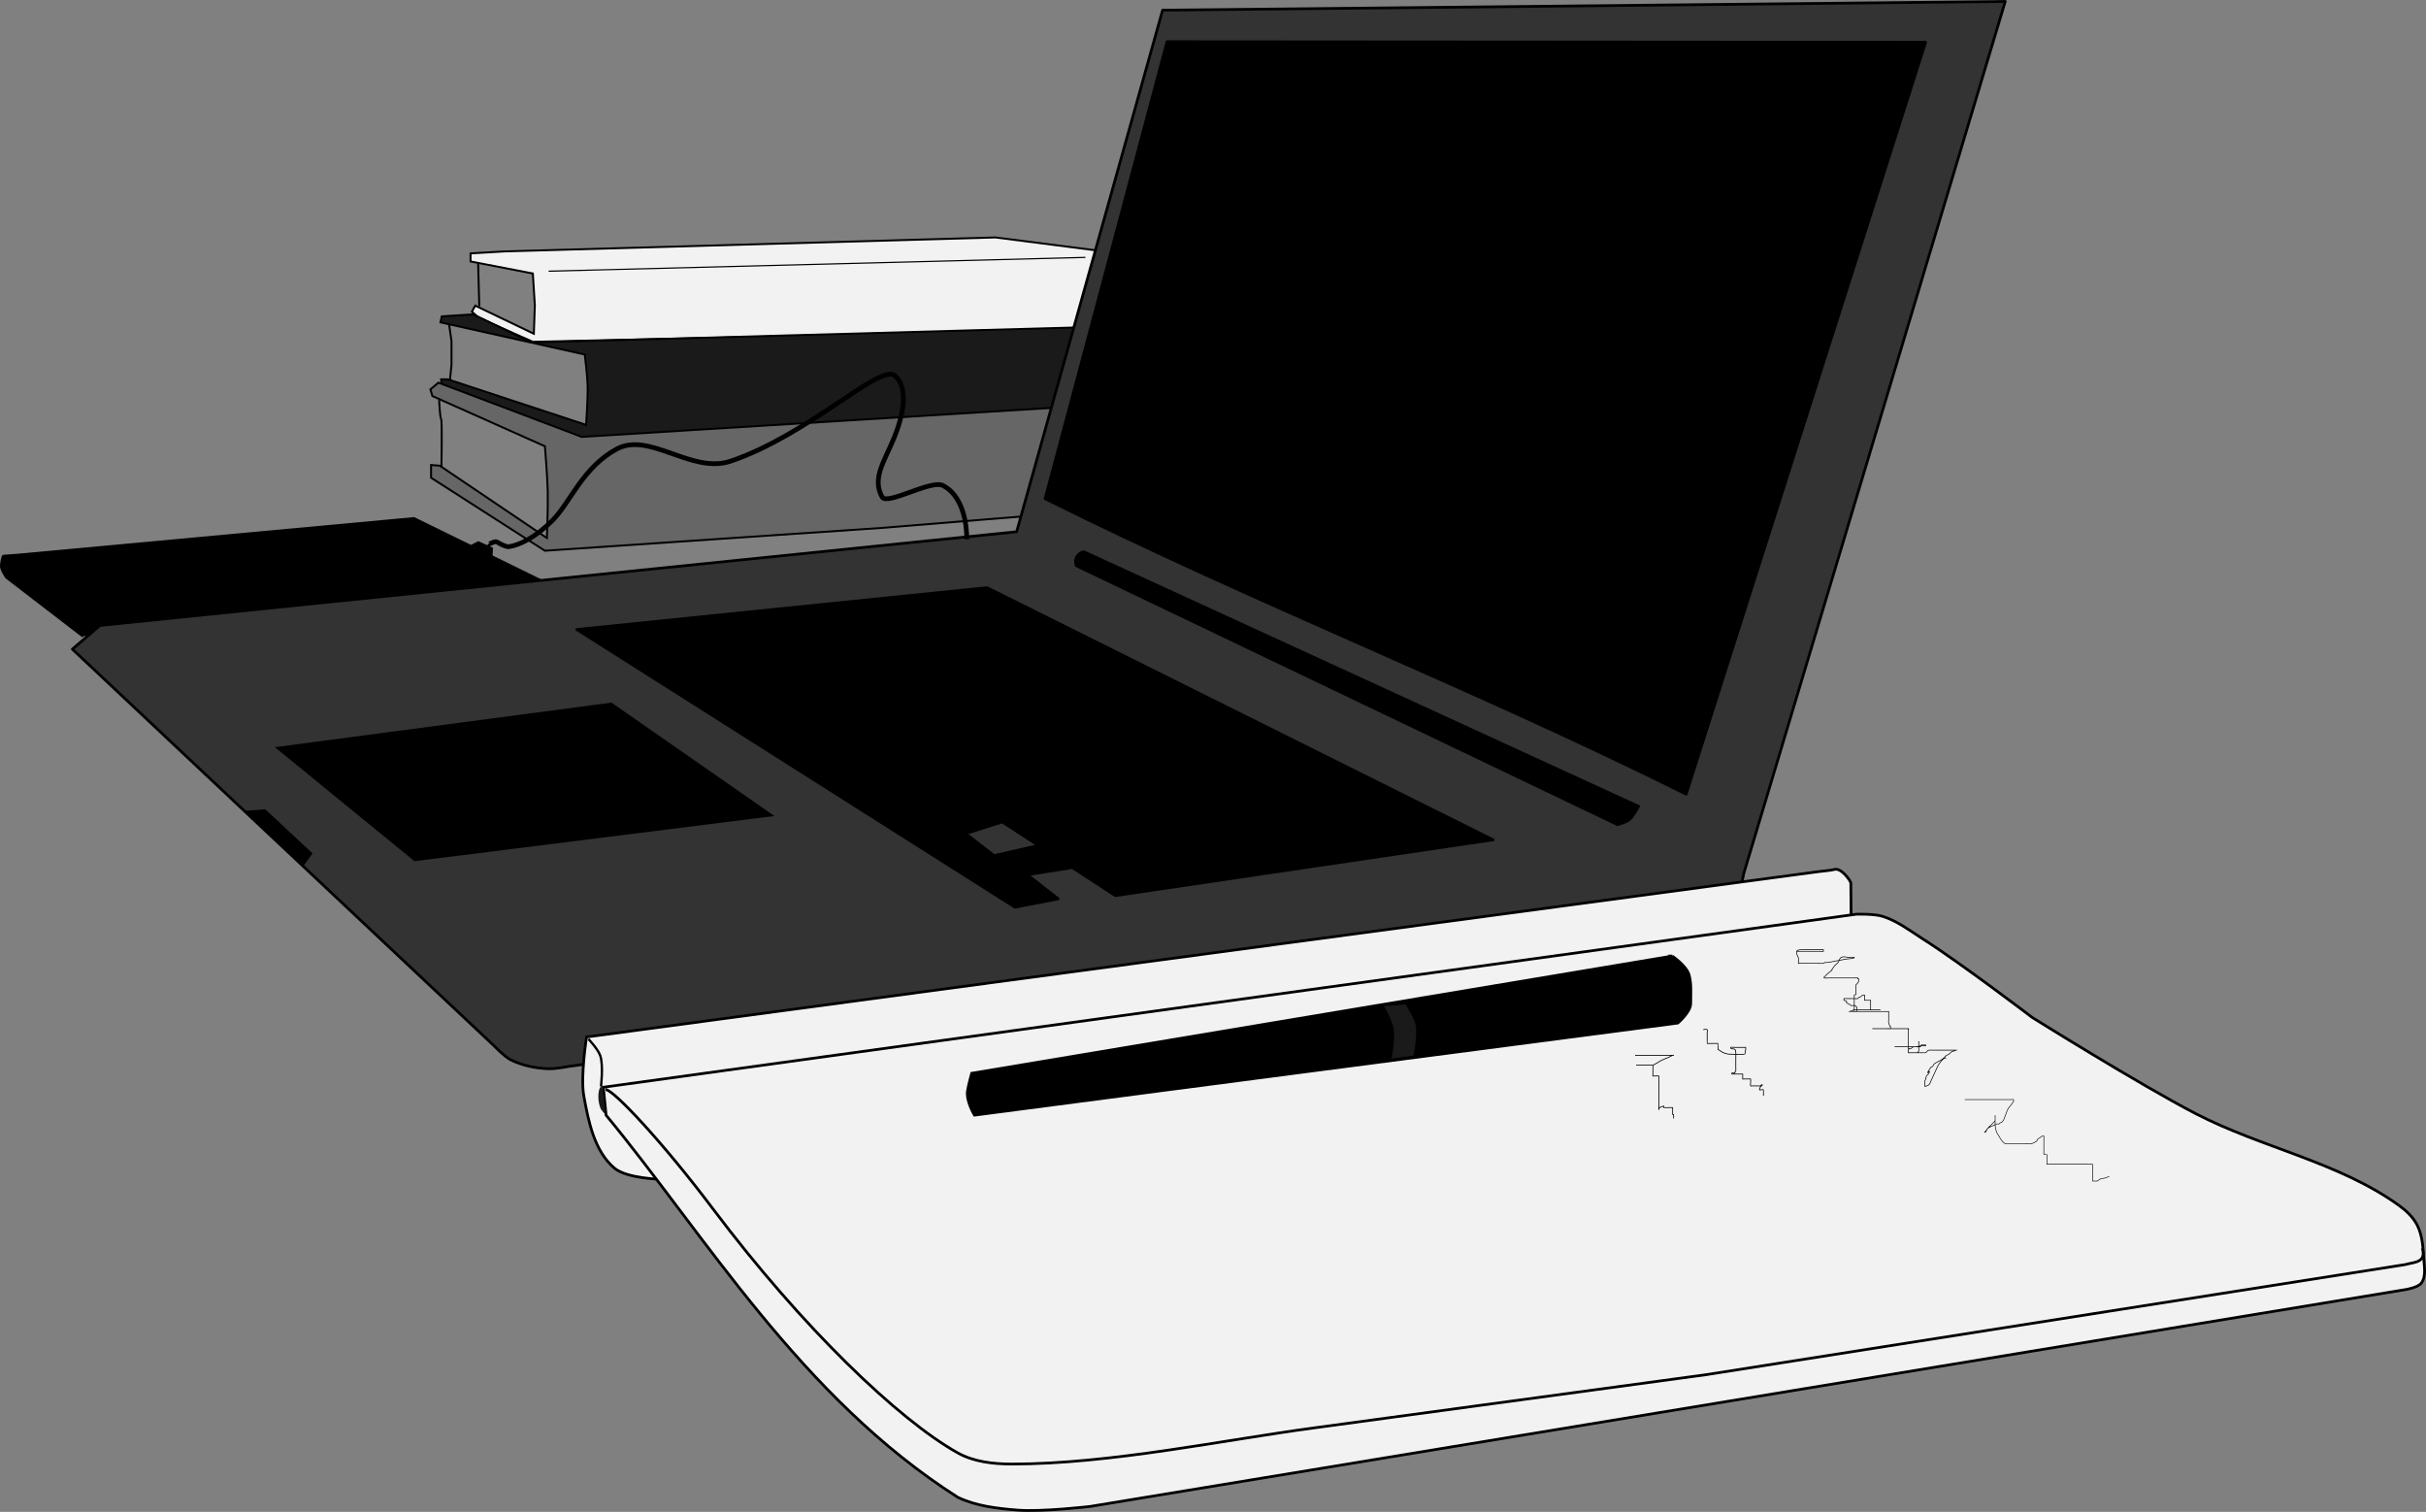 <svg xmlns="http://www.w3.org/2000/svg" width="620.891" height="386.908" viewBox="0 0 164.278 102.369"><rect x="0" y="0" width="164.278" height="102.369" fill="#808080" stroke="none"/><g stroke="#000" stroke-width=".132"><path d="M67.405 16.077l-33.227.945-2.313.136v.544l4.217.817.135 2.153-.067 1.927-3.967-1.904-.227.408.454.408 3.672 1.632 22.262-.498 21.673-.5.318-2.493-.318-1.859-1.723-.317z" fill="#f2f2f2"/><path d="M32.047 21.284l-2.131.136-.09.408 9.77 2.177s.176 1.403.195 2.108c.023.885-.104 2.653-.104 2.653l-9.363-3.083h-.454l.046.453 9.521 3.514 19.338-1.224 21.605-1.36.453-1.928s-.017-1.497-.18-2.221c-.076-.332-.364-.952-.364-.952l-44.298 1.224z" fill="#1a1a1a"/><path d="M29.69 25.91l-.545.453.136.453 7.617 3.4s.17 2.037.192 3.057c.024 1.052-.056 3.155-.056 3.155l-7.254-4.897-.59-.045v.862l7.708 4.942 22.761-1.542 21.628-1.768s.377-1.318.453-1.995c.105-.931.127-1.883 0-2.811-.091-.669-.544-1.95-.544-1.95l-.59.272-.816-.408-40.398 2.494z" fill="#666"/><path d="M32.376 17.839l.079 2.901m-2.04 1.259l.158 1.099v1.61l-.102.986m-.737 1.394s.057 1.213.136 1.28c.08.069.023 3.254.023 3.254" fill="none"/></g><path d="M32.395 36.746l.893.405-.025.416-1.186-.66z" stroke="#000" stroke-width=".189"/><path d="M36.611 39.307l-8.583-4.202-26.864 2.482-.95.069s-.154.494-.117.742c.037.252.334.688.334.688l5.198 3.995" stroke="#000" stroke-width=".181" stroke-linejoin="bevel"/><path d="M118.087 59.121L135.597.728l.191-.635-.755.014-56.307.581-9.883 35.315L6.769 42.35 4.9 43.954l.204.193.6.563L33.56 70.912s.615.642 1.004.838c.779.392 1.672.576 2.542.614.367.015.904-.064 1.364-.15.498-.094 79.146-10.875 79.146-10.875l.47-2.218" fill="#333" stroke="#000" stroke-width=".185" stroke-linecap="round" stroke-linejoin="round"/><path d="M125.347 61.923l-.017-2.102c.057-.104-.658-1.12-1.134-.945-.138.052-1.009.128-1.05.141L39.72 70.216s-.422 2.664-.19 3.968c.313 1.751.72 3.767 2.08 4.914.84.71 3.212.756 3.212.756" fill="#f2f2f2" stroke="#000" stroke-width=".185"/><path d="M40.853 73.617L125.708 61.9s1.19-.032 1.748.138c1.02.31 1.89.991 2.788 1.563 2.551 1.624 7.37 5.292 7.37 5.292s7.27 4.544 11.07 6.513c4.475 2.319 9.693 3.274 13.778 6.224.486.35.947.788 1.219 1.323.334.656.393 1.431.435 2.167.033.586.193 1.28-.151 1.754-.22.302-1.032.437-1.032.437L73.831 102s-3.279.381-4.914.25c-1.38-.11-2.815-.27-4.063-.871-10.63-6.763-17.124-17.775-23.812-25.87z" fill="#f2f2f2" stroke="#000" stroke-width=".185"/><path d="M17.924 54.889l3.118 2.905-.52.71-3.803-3.52z" stroke="#000" stroke-width=".185"/><path d="M41.006 73.771c.524 0 3.856 3.542 7.284 8.097 6.054 8.046 12.574 14.276 16.564 16.507 1.09.61 2.422.755 3.672.756 6.706-.006 14.323-1.632 20.519-2.457l26.458-3.59 47.374-7.461c.596-.173 1.444-.11 1.149-1.115" fill="#f2f2f2" stroke="#000" stroke-width=".185"/><path d="M130.395 2.86L114.18 53.774c-14.426-7.182-28.986-12.827-43.412-20.008l8.26-30.944z" stroke="#000" stroke-width=".185" stroke-linecap="round" stroke-linejoin="round"/><path d="M114.558 57.364l3.429 1.768L39.34 69.65c-1.575.312-3.15.128-4.725-.567L20.631 56.23 6.126 43.025" fill="none"/><path d="M101.107 56.864l-23.76 3.511-1.82.269-7.66-4.992-2.478.79 1.922 1.49 2.89-.656 2.29 1.49-2.935.46 2.102 1.635-2.93.567-29.67-18.805 27.78-2.834z" stroke="#000" stroke-width=".185" stroke-linecap="round" stroke-linejoin="round"/><path d="M113.235 64.735l-47.436 7.937s-.22.782-.283 1.182c-.113.697.472 1.653.472 1.653l47.625-6.236s.876-.742.874-1.323c-.002-.692.062-1.36-.118-1.961-.181-.603-1.134-1.252-1.134-1.252z" stroke="#000" stroke-width=".185"/><path d="M95.223 67.913s.63.956.735 1.504c.134.702-.167 2.138-.167 2.138l-1.67.234s.28-1.41.167-2.105c-.097-.586-.702-1.637-.702-1.637z" fill="#1a1a1a" stroke="#000" stroke-width=".185"/><path d="M121.665 64.414h1.629c.059 0 .12.019.175 0 .018-.006 0-.039 0-.058 0-.02.014-.045 0-.058-.014-.014-.038 0-.058 0h-1.222c-.059 0-.118-.013-.175 0-.12.026-.303.003-.349.116-.06.149.086.309.117.466.009.038 0 .077 0 .116v.175c0 .019-.018.05 0 .058.034.017.077 0 .116 0h1.164c.039 0 .358.012.407 0 .042-.01.075-.045.116-.058.02-.007.039 0 .059 0 .038 0 .078.006.116 0 .215-.033.427-.078.64-.117.214-.039.426-.082.64-.116.155-.025.313-.024.466-.058.026-.007.058-.031.058-.059 0-.02-.038 0-.058 0h-.29c-.175 0-.366-.073-.525 0-.127.059-.145.24-.232.35-.069.085-.166.146-.233.232-.465.598.162 0-.466.524-.063.053-.116.116-.174.175-.02.019-.047.033-.059.058-.01.017-.02.054 0 .058.095.019.194 0 .291 0h1.862c.039 0 .082-.017.117 0 .017.009-.014.044 0 .058.014.014.05-.017.058 0 .018.035 0 .078 0 .117 0 .122.011.063-.116.232-.017.022-.047.034-.059.059-.01.017 0 .038 0 .058v.465c0 .04.022.084 0 .117-.023.036-.086.027-.116.058-.014.014 0 .039 0 .058v.233c0 .064-.003.812 0 .815.014.013.038 0 .058 0 .163 0 .117.047.117-.175 0-.039.027-.089 0-.116-.225-.225-.186-.061-.407-.117-.027-.007-.036-.043-.059-.058-.023-.015-.228-.11-.233-.116-.021-.033.027-.09 0-.117-.043-.043-.123-.024-.174-.058-.017-.01 0-.039 0-.058 0-.02-.019-.052 0-.058.055-.019.116 0 .174 0h.466c.032 0 .264.009.29 0 .027-.01.036-.043.06-.059.035-.024.078-.035.116-.058.06-.036.11-.09.174-.116a.148.148 0 0 1 .117 0c.017.009 0 .039 0 .058v.233c0 .02-.014.044 0 .058.014.014.038 0 .058 0h.29c.02 0 .046-.014.059 0 .014.014 0 .039 0 .058v.524c0 .02-.018.05 0 .058.034.018.077 0 .116 0h.466c.02 0 .058-.02.058 0s-.038 0-.058 0h-1.455c-.077 0-.157-.017-.233 0-.102.023-.191.084-.29.117-.02.006-.078 0-.06 0h2.62c.02 0 .045-.014.058 0 .014.013 0 .038 0 .058v.524c0 .058-.017.118 0 .174.125.438.116.104.116.291 0 .039.027.09 0 .116-.012.013-.272 0-.29 0h.058c.02 0 .058-.019.058 0 0 .02-.038 0-.058 0h-.99 2.386c.02 0 .045-.013.058 0 .014.014.02.059 0 .059s-.02-.059 0-.059 0 .04 0 .059v1.513c0 .02-.014.044 0 .058.014.014.039 0 .059 0h.465c.039 0 .082.017.117 0 .017-.009-.01-.04 0-.058.012-.025.046-.034.058-.059.01-.017 0-.148 0-.174v-.407c0-.02-.02-.059 0-.059s0 .04 0 .059v.232c0 .02.02.055 0 .058-.095.02-.194 0-.291 0H128.3h1.688c.02 0 .045.014.058 0 .03-.03.027-.085.059-.116.014-.014.038 0 .058 0h.174c.02 0 .045-.014.059 0 .014.014.014.045 0 .058-.014.014-.038 0-.059 0h-.116c-.355 0 .022-.011-.465.059-.038.005-.078 0-.117 0-.02 0-.04-.01-.058 0-.063.03-.112.085-.175.116-.087.043-.103-.099-.174.116a1.27 1.27 0 0 0 0 .175c.055.018.116 0 .174 0h.582c.008 0 .4.005.407 0 .19-.126.034-.108.233-.175.033-.01.137 0 .175 0h1.629c.02 0 .059-.02.059 0s-.04-.006-.059 0c-.04.014-.076.042-.116.059-.057.022-.122.026-.175.058-.047.028-.071.084-.116.116-.612.367-.03-.014-.466.35-.168.14-.419.222-.582.348-.055.043-.066.126-.116.175-.03.03-.092.022-.116.058-.547.82.156-.085-.175.466-.028.047-.092.067-.116.116-.036.072-.033.157-.059.233-.014.041-.048.074-.058.116-.01.038 0 .078 0 .117v.116c0 .039-.018.082 0 .116.01.018.04.008.058 0 .08-.032.176-.05.233-.116.086-.098.119-.232.175-.35.118-.25.23-.504.349-.756.036-.078.07-.159.116-.232.052-.083.112-.16.175-.233.097-.114.191-.233.349-.233" fill="none" stroke="#000" stroke-width=".046"/><path d="M133.044 74.453h3.193c.034 0 .084-.028.103 0 .029.043.013.105 0 .155-.008.023-.037.032-.052.051-.037.05-.065.105-.103.155-.065.088-.154.16-.206.257-.087.163-.137.344-.206.515-.034.086-.054.18-.103.258-.122.195-.12.115-.257.206-.02.014-.03.041-.052.052-.015.01-.033 0-.052 0-.033 0-.07-.011-.103 0-.022.01-.03.04-.051.051-.016.01-.034 0-.052 0-.172.086-.362.143-.515.258-.092.069-.049.257-.206.257-.024 0 .036-.032.051-.051.819-.982-.359.393.413-.464.268-.298.257-.178.257-.36v-.206c0-.018-.017-.052 0-.052.018 0 0 .034 0 .052v.257c0 .32-.023.496.103.824.036.094.103.172.155.258.135.226.182.35.412.515.028.02.068 0 .103 0h1.339c.018 0 .052-.017.052 0 0 .018-.069 0-.052 0h.155c.068 0 .14.02.206 0 .11-.033.209-.097.309-.155.092-.052.02-.07.103-.154.043-.044.103-.069.154-.103.006-.004.192-.17.258-.103.024.024 0 .069 0 .103v1.082c0 .017-.012.04 0 .051.014.014.204-.01.206 0 .017.085 0 .172 0 .258v.36c0 .018-.016.047 0 .052.049.017.103 0 .154 0h2.627c.103 0 .208-.017.31 0 .017.004 0 .034 0 .052v1.03c0 .018-.016.044 0 .052.03.016.068 0 .103 0 .068 0 .14.022.206 0 .095-.032.163-.12.257-.155.4-.066.212-.013.567-.154" fill="none" stroke="#000" stroke-width=".041"/><path d="M115.335 69.717c.09 0 .196-.053.267 0 .054.04 0 .134 0 .2v.535c0 .016-.002.198 0 .2.016.016.045 0 .067 0h.601c.023 0 .052-.015.067 0 .002.002 0 .31 0 .335 0 .022-.018.054 0 .067.425.303.588.334 1.07.334h.534c.016 0 .197.009.2 0 .043-.106.051-.222.067-.334.006-.045.02-.094 0-.134-.01-.02-.044 0-.067 0h-.735c-.066 0-.14-.03-.2 0-.02.01-.02.057 0 .067.082.04.188.02.267.067.108.064.067.515.067.6v.602c0 .035.009.25 0 .268-.014.028-.053.038-.067.066-.01.02.016.051 0 .067-.033.034-.167-.033-.2 0-.016.016-.016.051 0 .067.015.016.044 0 .066 0h.602c.022 0 .05-.016.067 0 .015.016 0 .045 0 .067v.2c0 .023-.02.057 0 .067.04.02.089 0 .133 0h.334c.023 0 .057-.02.067 0 .028.055-.027.413 0 .468.01.02.045 0 .067 0h.401c.067 0 .135.016.2 0 .03-.008.039-.053.067-.067.02-.01.067-.022.067 0s-.115.096-.134.134c-.031.063-.067.13-.067.2 0 .022.045 0 .067 0h.067c.045 0 .109-.037.134 0 .01.016 0 .34 0 .401m-8.686-2.74h2.538c.023 0 .067-.022.067 0 0 .023-.046-.008-.066 0-.093.037-.177.093-.268.134-.154.07-.316.125-.467.2-.205.103-.39.246-.602.335-.026.01-.402 0-.467 0h-.669.936c.016 0 .198-.002.2 0 .016.015 0 .044 0 .066v.535c0 .045-.02.094 0 .134.01.02.045 0 .067 0h.134c.067 0 .137-.022.2 0 .021.007 0 .044 0 .066v2.139c0 .022.023.066 0 .066-.022 0-.01-.046 0-.066.03-.059.154-.122.2-.134.304-.076.06-.007.134.067.008.008.226 0 .268 0h.267c.022 0 .05-.016.067 0 .015.016 0 .044 0 .067v.334c0 .022-.016.05 0 .067.015.015.057-.02.066 0 .008.015 0 .223 0 .267" fill="none" stroke="#000" stroke-width=".053"/><path d="M73.354 37.34l37.596 17.257s-.336.678-.624.91c-.222.18-.795.329-.795.329L72.88 38.304s-.114-.334.015-.58c.13-.244.46-.384.46-.384zM41.385 47.67l10.807 7.521-24.096 3.024-9.26-7.56z" stroke="#000" stroke-width=".185"/><path d="M40.697 73.565s.17-1.42-.047-2.078c-.146-.44-.803-1.134-.803-1.134" fill="none" stroke="#000" stroke-width=".159"/><path d="M40.768 73.471s-.16.182-.19.297c-.102.4-.069.853.072 1.24.068.187.354.471.354.471z" fill="#1a1a1a"/><path d="M33.047 36.857c.036.032.457-.248.598-.163.263.16.632.348.822.32.681-.096 1.797-.613 2.976-1.81 1.183-1.2 2.02-3.562 4.32-4.803 2.212-1.194 5.074 1.703 7.693.828 5.264-1.759 10.162-6.64 11.134-5.796.996.865.537 2.805-.066 4.26-.656 1.584-1.483 2.698-.793 3.955.326.597 3.32-1.189 4.121-.774 1.717.886 1.61 3.64 1.61 3.64" fill="none" stroke="#000" stroke-width=".321"/><path d="M37.15 18.362l36.35-.935" fill="none" stroke="#000" stroke-width=".079"/></svg>